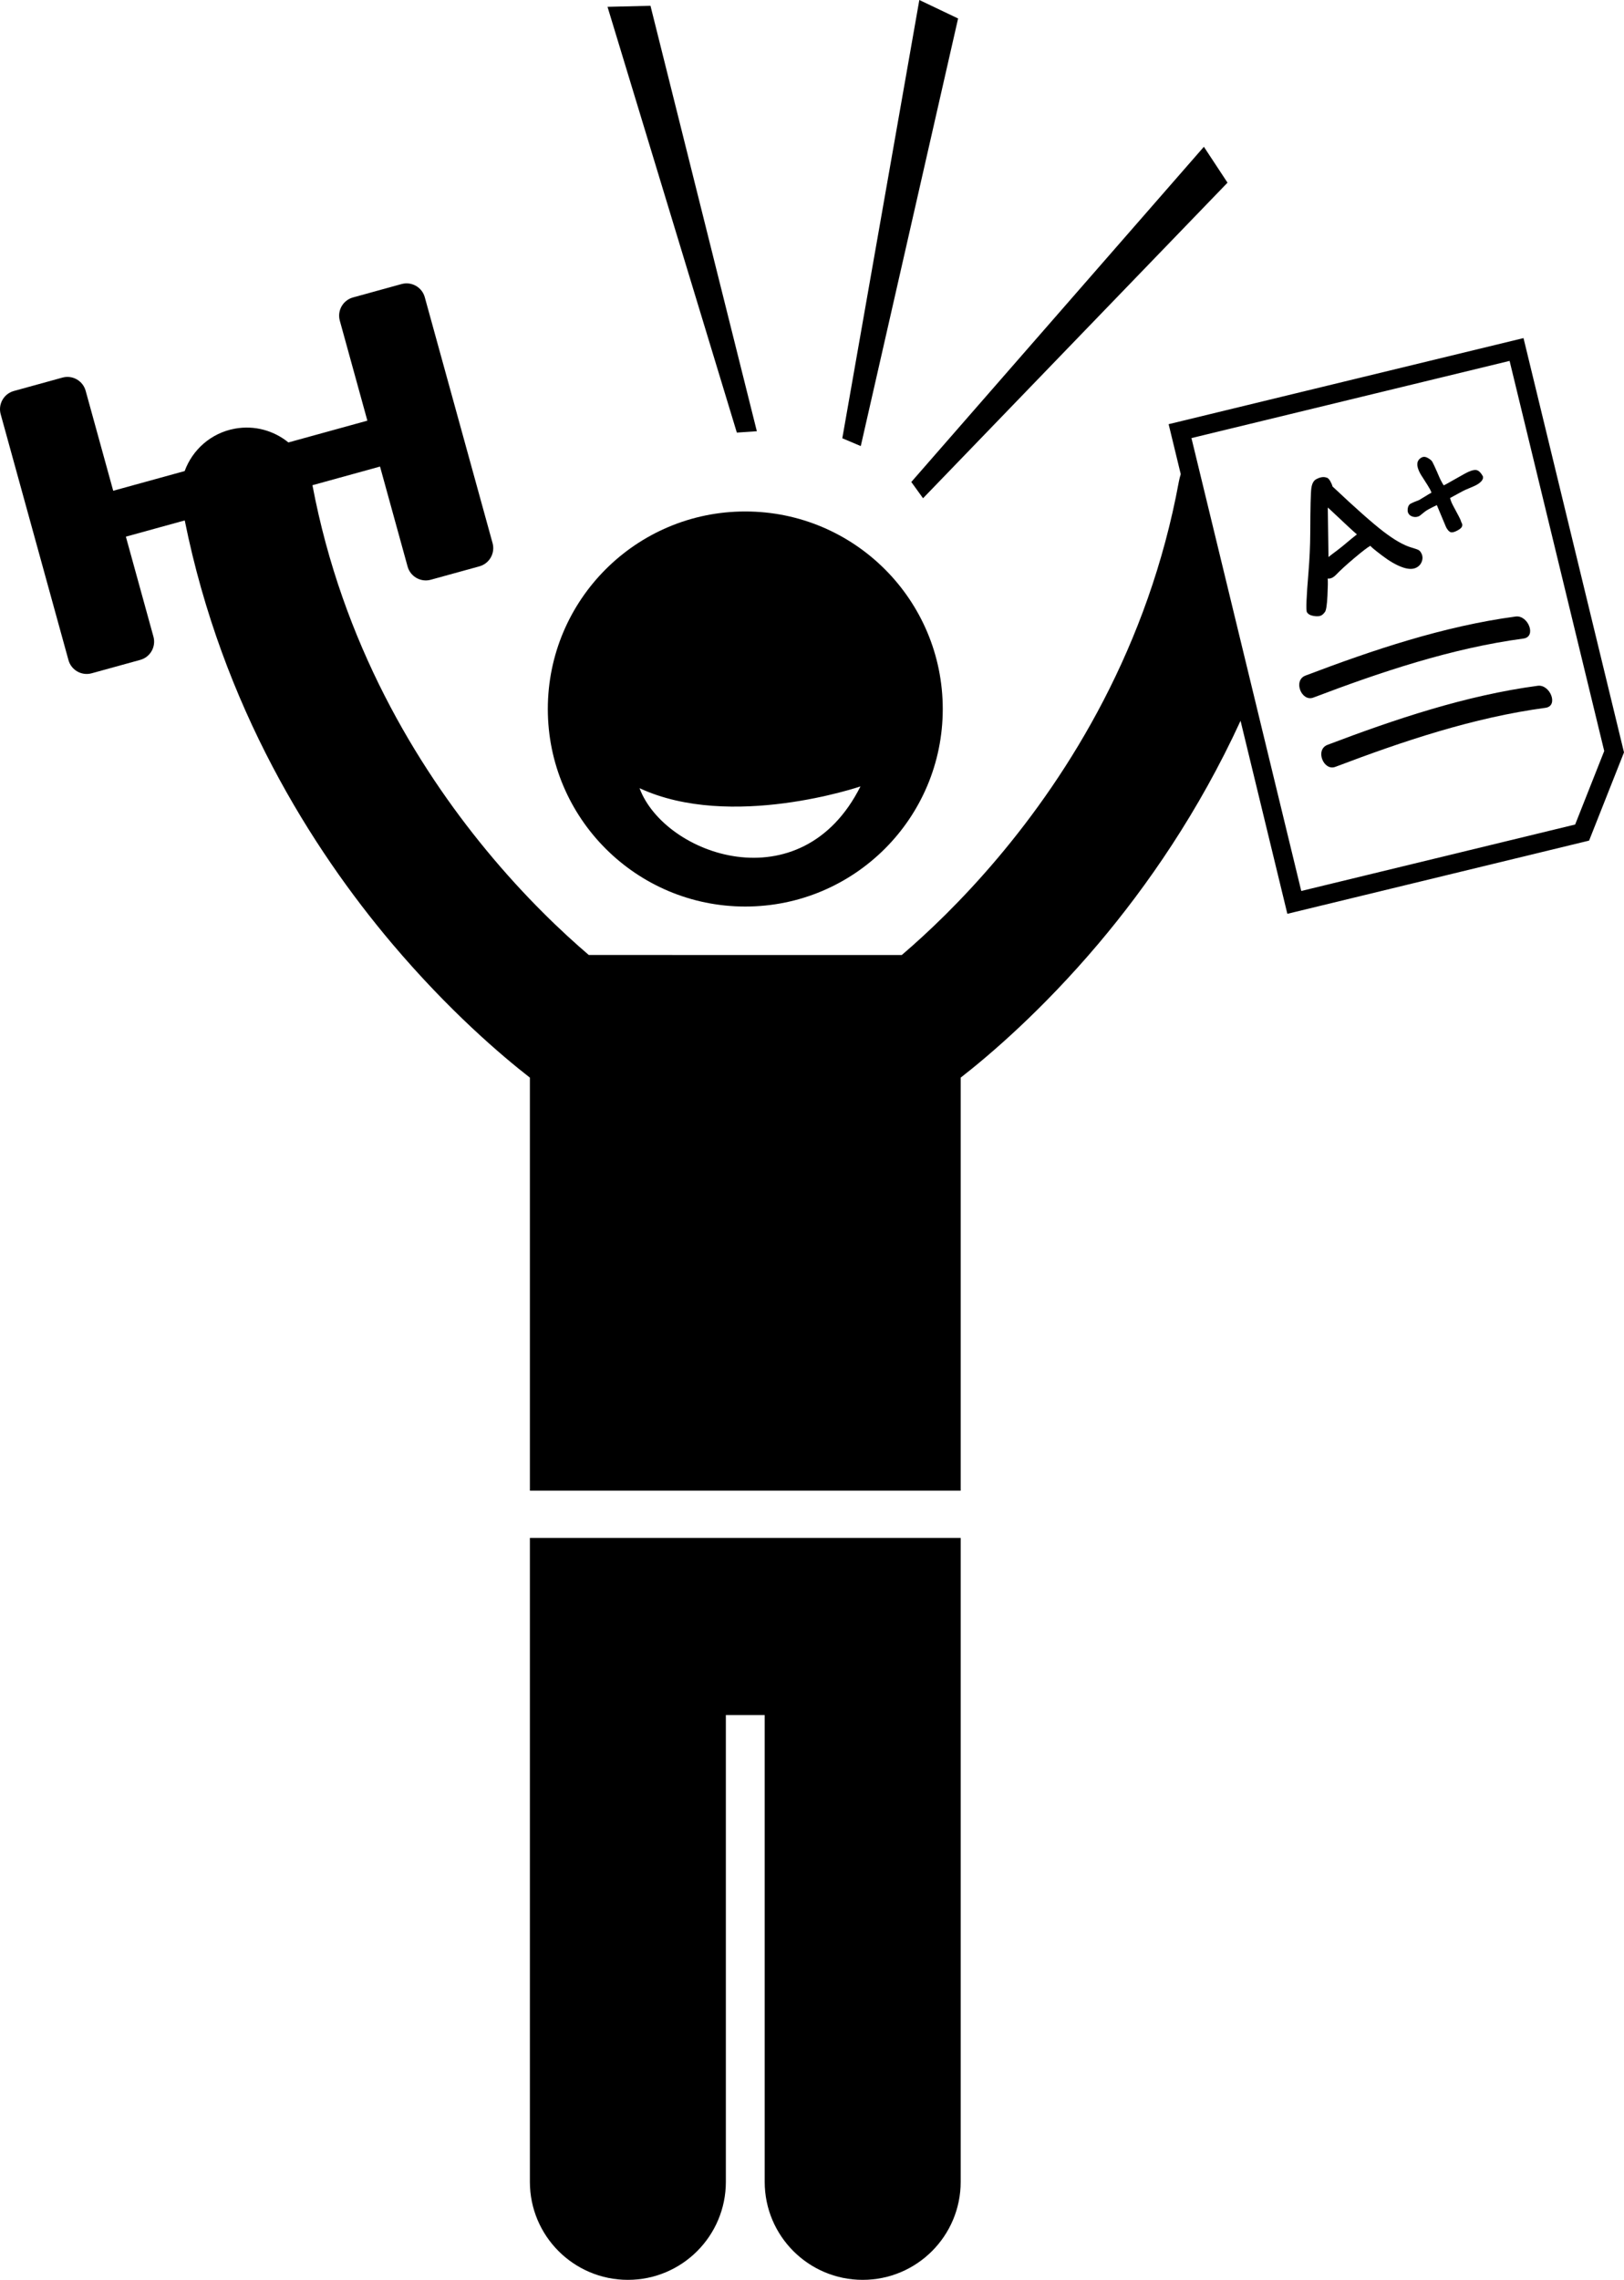 <svg xmlns="http://www.w3.org/2000/svg" enable-background="new 0 0 171.961 241.349" viewBox="0 0 171.961 241.349" id="a-grade">
  <path d="M56.108 230.974c0 5.729 4.645 10.375 10.377 10.375 5.728 0 10.374-4.646 10.374-10.375v-49.417h4.113v49.417c0 5.729 4.647 10.375 10.377 10.375 5.729 0 10.375-4.646 10.375-10.375v-68.168H56.108V230.974zM58.007 75.056c0 11.549 9.36 20.912 20.909 20.912 11.551 0 20.91-9.363 20.91-20.912 0-11.549-9.359-20.911-20.91-20.911C67.367 54.144 58.007 63.507 58.007 75.056zM91.113 83.25c-6.267 12.484-20.757 7.292-23.394.188C77.387 87.938 91.113 83.25 91.113 83.25z"></path>
  <path d="M161.32,35.791l-37.577,9.114l1.282,5.288c-0.08,0.261-0.15,0.527-0.201,0.803c-3.217,17.48-11.582,30.846-19.213,39.875
		c-3.81,4.508-7.419,7.91-10.031,10.148c-0.032,0.027-0.06,0.051-0.091,0.078H62.345c-2.782-2.378-6.725-6.09-10.841-11.084
		c-7.38-8.948-15.257-21.895-18.42-38.648l7.156-1.974l2.919,10.585c0.294,1.064,1.396,1.691,2.46,1.396l5.142-1.418
		c1.064-0.293,1.689-1.395,1.396-2.459l-7.178-26.029c-0.293-1.064-1.395-1.689-2.46-1.396l-5.141,1.418
		c-1.064,0.294-1.69,1.395-1.396,2.46L38.9,44.532l-8.361,2.306c-1.535-1.248-3.584-1.844-5.683-1.457
		c-2.527,0.466-4.478,2.236-5.302,4.486l-7.566,2.086L9.069,41.369c-0.293-1.064-1.395-1.69-2.459-1.396l-5.142,1.418
		c-1.064,0.293-1.689,1.395-1.396,2.459L7.25,69.879c0.293,1.064,1.394,1.689,2.46,1.396l5.141-1.418
		c1.064-0.294,1.69-1.395,1.396-2.46l-2.919-10.585l6.233-1.719c3.982,19.739,13.448,34.735,21.966,44.814
		c6.011,7.104,11.564,11.825,14.581,14.173v43.725h45.616V114.08c3.017-2.349,8.569-7.068,14.579-14.172
		c5.144-6.087,10.631-13.976,15.055-23.605l4.956,20.435l31.951-7.75l3.695-9.337l-0.074-0.308L161.32,35.791z M137.787,94.321
		L126.16,46.377l33.687-8.172l10.02,41.298l-3.079,7.783L137.787,94.321z"></path>
  <path d="M138.384 64.799c.114.211.354.347.715.408.361.06.634.041.814-.059.131-.07.259-.193.386-.37.126-.176.212-.744.261-1.706.047-.962.057-1.57.025-1.828.156.033.332-.004.529-.111.109-.061.226-.152.346-.276.471-.49 1.123-1.086 1.958-1.788.833-.701 1.387-1.127 1.658-1.273.025-.014.043-.01.054.01.053.096.464.436 1.234 1.02.771.586 1.475.991 2.111 1.219.635.229 1.145.238 1.527.03.275-.149.464-.374.562-.673.1-.298.073-.585-.077-.861-.082-.151-.177-.256-.283-.315-.107-.06-.363-.148-.768-.268-.808-.238-1.789-.798-2.942-1.681-1.154-.882-2.955-2.476-5.401-4.782-.031-.14-.099-.308-.206-.505-.145-.266-.284-.408-.419-.426-.311-.117-.681-.061-1.109.172-.266.145-.434.456-.503.934-.069.479-.109 2.068-.118 4.772-.008 1.341-.07 2.724-.188 4.151C138.331 63.199 138.276 64.602 138.384 64.799zM140.882 53.984c1.581 1.492 2.514 2.355 2.795 2.586-.202.156-.401.316-.598.482-.805.679-1.311 1.09-1.518 1.236-.308.226-.605.452-.892.68l-.072-5.24C140.642 53.763 140.737 53.848 140.882 53.984zM149.629 54.703c.237.06.464.03.682-.087l.579-.462c.172-.139.59-.367 1.254-.682l.984 2.35c.161.297.322.469.486.518.162.049.402-.014.719-.187.272-.147.43-.287.473-.418.043-.131.038-.244-.014-.34-.053-.095-.088-.187-.109-.273-.029-.114-.297-.637-.804-1.567-.155-.286-.269-.565-.336-.835l1.351-.733c.116-.063.355-.171.716-.321.361-.15.587-.251.677-.3.459-.249.708-.506.747-.768l-.009-.161c-.238-.438-.49-.666-.758-.684-.268-.018-.655.111-1.163.389l-1.976 1.113-.254.127c-.051-.069-.089-.127-.113-.172l-.209-.385c-.052-.096-.182-.387-.389-.875-.211-.484-.376-.838-.496-1.059-.074-.137-.234-.273-.479-.411-.244-.138-.465-.153-.66-.046-.549.298-.598.861-.146 1.691.061.111.161.272.301.482.374.579.619.975.734 1.186.065.121.118.242.158.364l-.25.136-1.064.646c-.434.164-.725.287-.876.369-.171.092-.276.252-.315.481-.039.227-.021.41.055.551C149.224 54.523 149.392 54.643 149.629 54.703zM160.489 65.266c-7.605 1.019-15.095 3.533-22.25 6.25-1.354.514-.423 2.807.826 2.332 7.155-2.716 14.646-5.231 22.25-6.25C162.73 67.408 161.809 65.089 160.489 65.266zM162.822 72.598c-7.605 1.019-15.095 3.533-22.25 6.25-1.354.514-.424 2.807.826 2.332 7.156-2.716 14.646-5.231 22.25-6.25C165.063 74.74 164.141 72.421 162.822 72.598z"></path>
  <polygon points="89.19 46.395 91.145 47.223 101.45 1.957 97.345 0"></polygon>
  <polygon points="129.978 19.338 127.476 15.539 96.495 51.024 97.739 52.746"></polygon>
  <polygon points="68.878 .613 64.329 .723 78.022 45.795 80.14 45.651"></polygon>
</svg>
